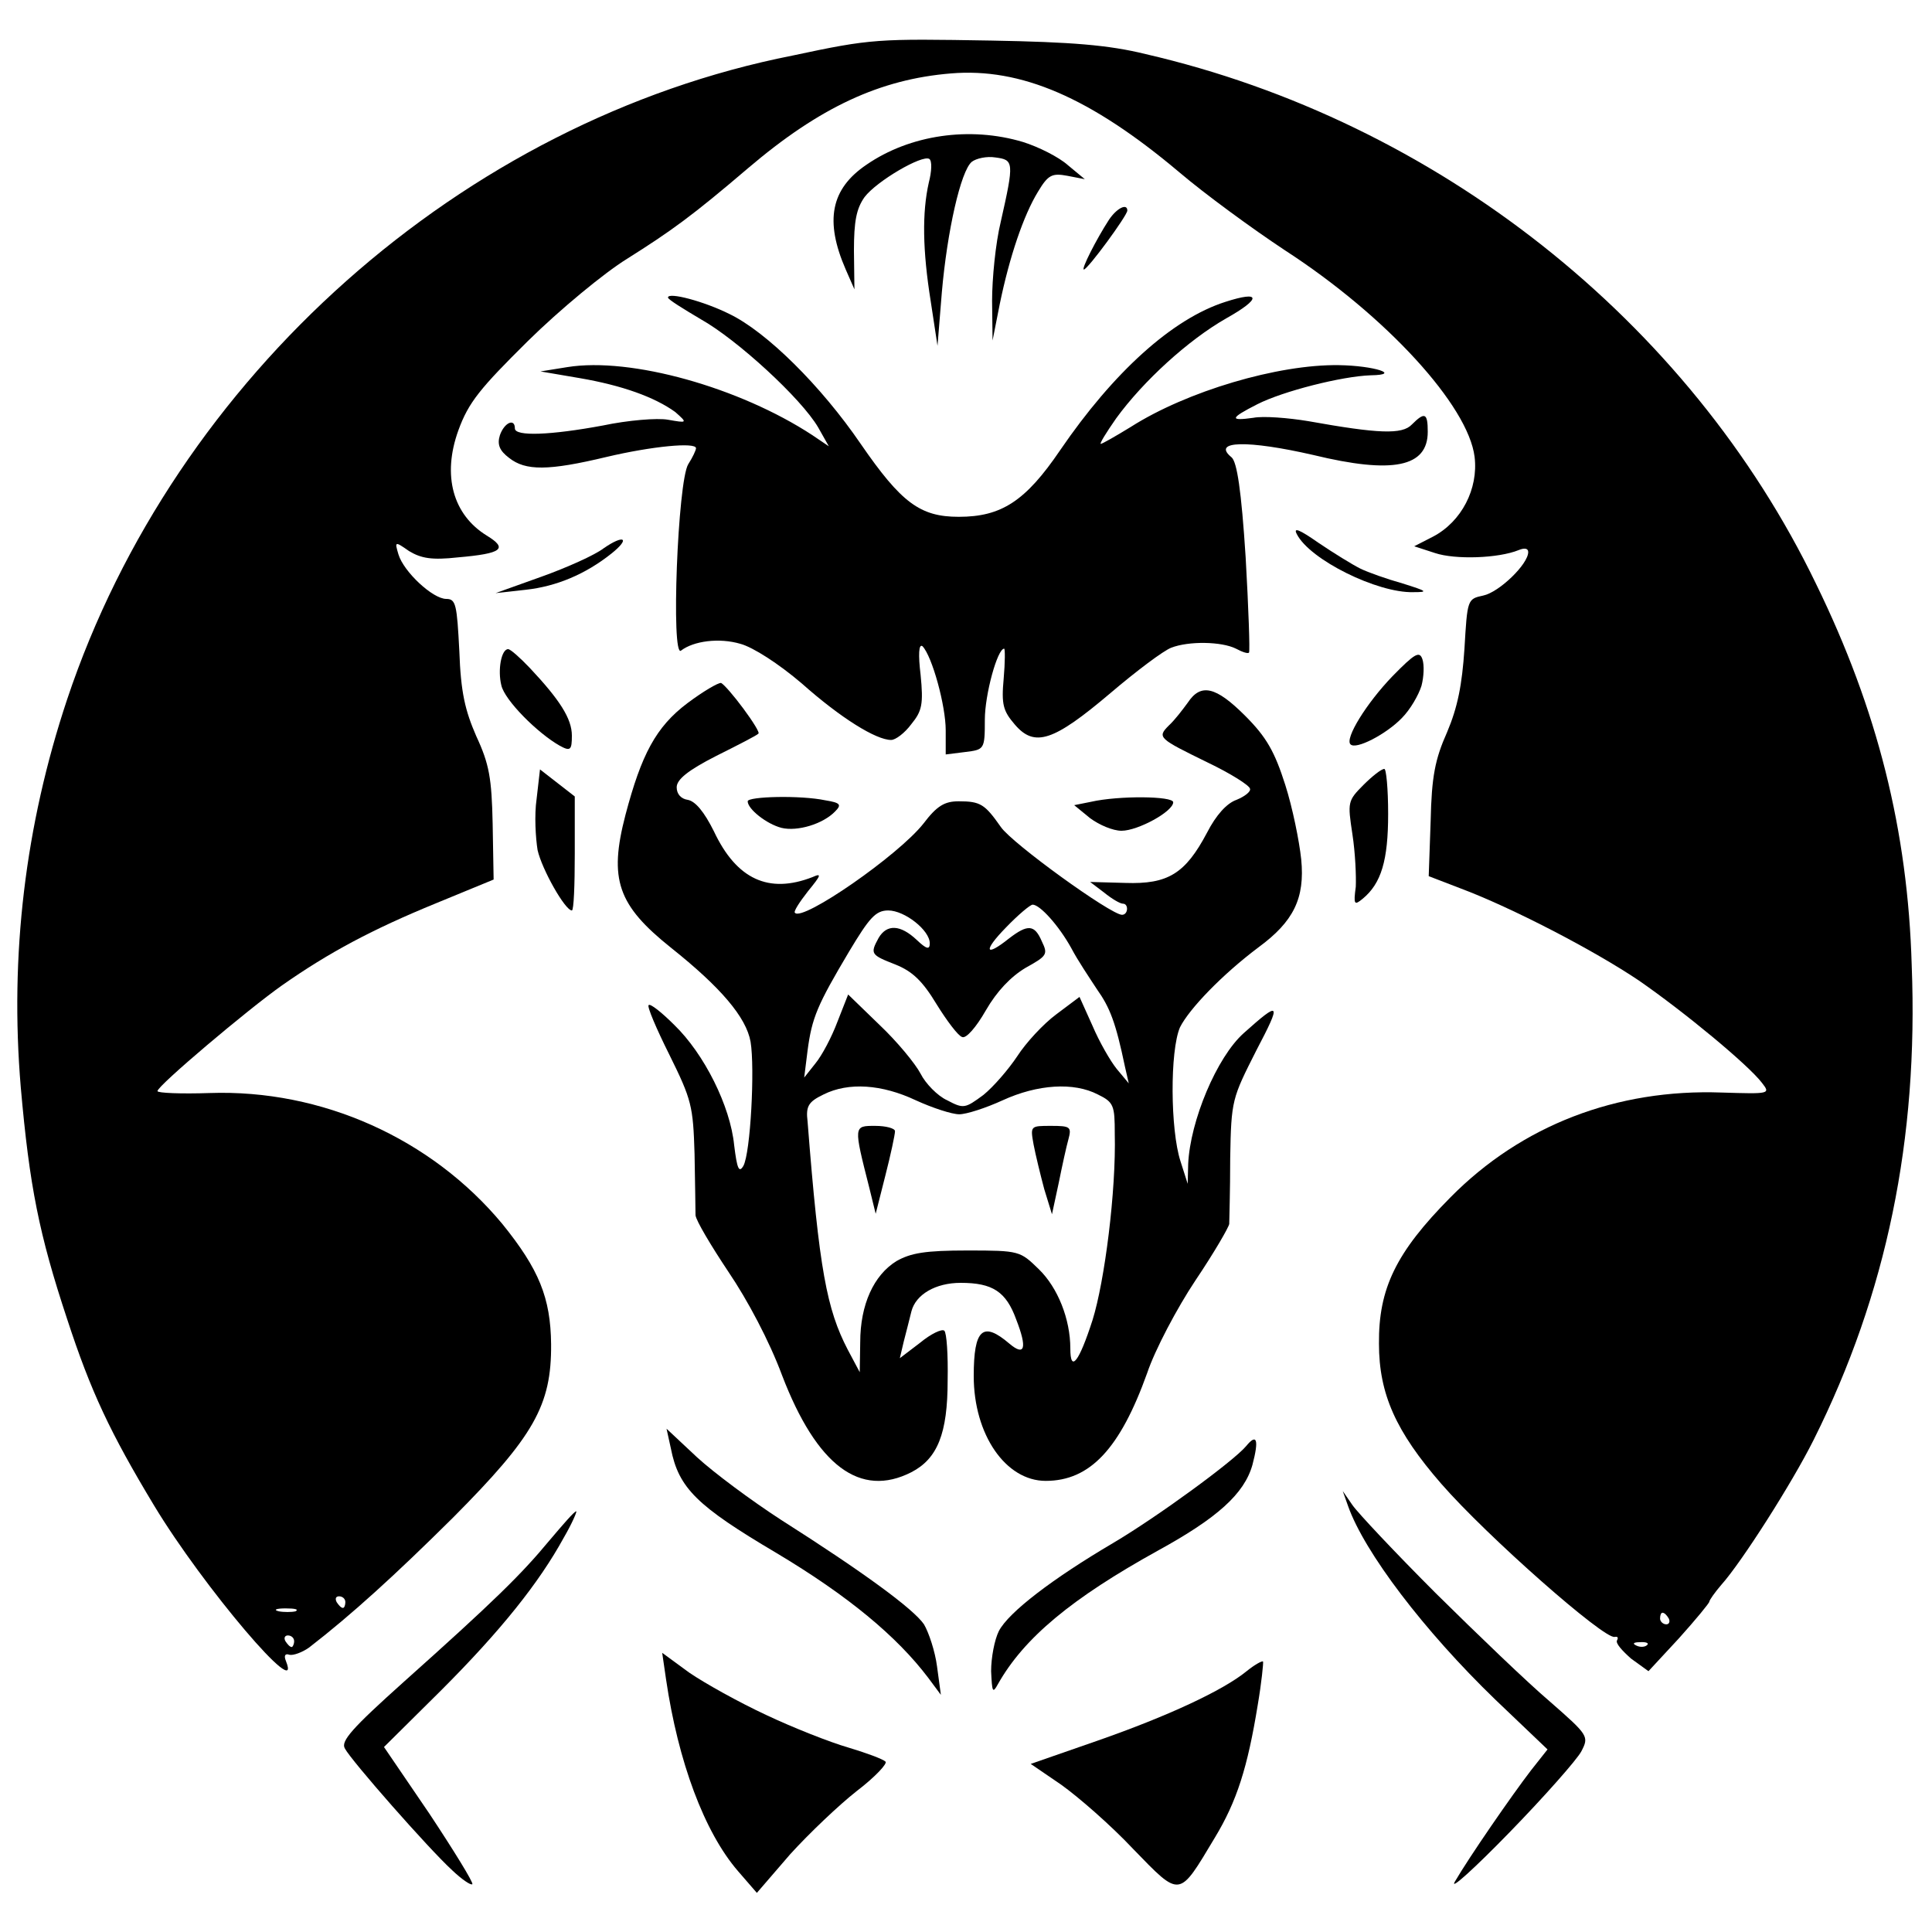 <?xml version="1.0" encoding="utf-8"?>
<!-- Generator: $$$/GeneralStr/196=Adobe Illustrator 27.6.0, SVG Export Plug-In . SVG Version: 6.00 Build 0)  -->
<svg version="1.1" id="Capa_1" xmlns="http://www.w3.org/2000/svg" xmlns:xlink="http://www.w3.org/1999/xlink" x="0px" y="0px"
	 viewBox="0 0 400 400" style="enable-background:new 0 0 400 400;" xml:space="preserve">
<g>
	<path d="M292.6,122.6c3.2,0,2.9-0.2-2.2-1.8c-3.2-0.9-7.2-2.3-8.8-3.1c-1.6-0.8-5.5-3.2-8.6-5.3c-4-2.8-5.3-3.3-4.5-1.8
		C271.2,115.9,285.2,122.8,292.6,122.6z"/>
	<path d="M261.5,344c-0.2-0.2-1.8,0.7-3.4,2c-4.9,4-16.3,9.3-30.9,14.4l-13.8,4.8l6.3,4.3c3.5,2.5,10.2,8.3,14.9,13.3
		c9.9,10.2,9.4,10.2,16.9-2.3c4.6-7.6,6.8-14.6,8.9-27.5C261.2,348.3,261.6,344.2,261.5,344z"/>
	<path d="M309.6,351.9l10.8,10.3l-3.4,4.3c-4,5.2-12.9,18.1-15.8,23.1c-1.1,1.9,4-2.7,11.3-10.2c7.3-7.5,14-15.1,14.9-16.8
		c1.6-3.1,1.5-3.3-6.5-10.3c-4.6-3.9-15.1-14-23.6-22.4c-8.5-8.5-16.2-16.7-17.3-18.3l-2-2.9l1.1,3.1
		C282.5,321.4,294.8,337.6,309.6,351.9z"/>
	<path d="M294.3,142c0.5-1.9,0.6-4.3,0.2-5.5c-0.6-1.8-1.6-1.2-6.2,3.5c-5.4,5.6-9.9,12.9-8.7,14.1c1.1,1.2,7.4-2.1,10.6-5.4
		C292,146.9,293.7,143.9,294.3,142z"/>
	<path d="M206.6,348.7c5.4-9.6,15.3-17.8,33.2-27.7c12.2-6.7,17.8-11.7,19.5-17.7c1.4-5.3,0.9-6.6-1.3-3.9
		c-2.6,3.1-18.3,14.6-27.6,20.1c-12.4,7.3-21.6,14.3-23.6,18.2c-0.9,1.8-1.6,5.5-1.6,8.3C205.4,350.3,205.5,350.7,206.6,348.7z"/>
	<path d="M83.5,348.3c-10.6,9.5-13,12.2-12.1,13.7c1.3,2.5,17.3,20.7,22.2,25.2c2,1.9,3.9,3.2,4.2,2.9c0.2-0.4-3.8-6.9-8.9-14.6
		l-9.4-13.8L91.3,350c12.4-12.4,20.3-22.3,25.4-31.6c1.8-3.1,2.8-5.5,2.6-5.5c-0.4,0-2.8,2.8-5.6,6.1
		C107.9,326,102.3,331.5,83.5,348.3z"/>
	<path d="M233.4,43.6c0-1.6-2.2-0.5-3.8,1.9c-2.6,4-5.8,10.3-5.2,10.3C225.2,55.8,233.4,44.6,233.4,43.6z"/>
	<path d="M376,120.9c-26.3-54.5-78.6-95.8-138.8-109.7c-7.7-1.9-15.4-2.5-31.9-2.8c-23.7-0.4-24.8-0.4-41.2,3.1
		C95.7,25,36.2,78,13.9,144.8c-8.7,26.1-11.9,53-9.6,80.3c1.8,20.5,3.8,30.5,9.6,48c4.9,15,8.9,23.5,18,38.6
		c10.2,16.9,30.9,41.2,27.3,32.2c-0.5-1.2-0.1-1.6,0.7-1.3c0.8,0.2,2.7-0.5,4.1-1.5c8.8-6.8,17.8-15,29.8-26.9
		c16.7-16.8,20.4-23.2,20.3-35.9c-0.1-9.6-2.5-15.5-10.1-24.9c-14.7-17.7-37.4-27.9-60.6-27.1c-5.9,0.2-10.8,0-10.8-0.4
		c0-1.1,18.7-16.9,25.8-21.9c9.7-6.8,18.7-11.6,31.9-17l11.9-4.9l-0.2-11.5c-0.2-9.5-0.7-12.4-3.4-18.2c-2.3-5.3-3.2-9-3.5-17.6
		c-0.5-9.6-0.7-10.8-2.7-10.8c-2.8,0-8.8-5.6-9.9-9.2c-0.8-2.7-0.8-2.8,2.2-0.7c2.5,1.5,4.7,1.9,10.1,1.3c9.2-0.8,10.4-1.8,6-4.5
		c-7-4.3-9.3-12.4-5.9-21.8c2.1-5.8,4.5-8.7,14.4-18.5c6.6-6.5,15.8-14.1,20.5-17c9.2-5.8,13.5-8.9,25.1-18.8
		c14.8-12.6,27.3-18.4,42-19.6c14.4-1.2,28.8,4.9,47.3,20.5c5.3,4.5,15,11.6,21.8,16.1c21,13.6,38,32.2,39.3,42.8
		c0.8,6.6-2.7,13.4-8.6,16.5l-3.9,2l4.3,1.4c4.2,1.4,13.1,1.1,17.3-0.6c1.2-0.5,2-0.4,2,0.4c0,2.5-6,8.3-9.3,9
		c-3.3,0.7-3.3,0.8-3.9,11c-0.5,7.5-1.4,12.1-3.6,17.3c-2.5,5.6-3.2,9.2-3.4,18.4l-0.4,11.4l6.5,2.5c10.7,4,27.8,12.9,37,19.1
		c9.4,6.5,22.7,17.5,25.5,21.2c1.8,2.3,1.6,2.3-8.3,2c-21.8-0.8-41.5,6.8-56.2,21.7c-11.3,11.4-14.9,18.9-14.8,30.3
		c0,10.4,3.5,18.2,12.9,29c9.5,10.9,33.8,32.3,35.9,31.7c0.6-0.1,0.8,0.1,0.5,0.7c-0.4,0.6,1.1,2.2,2.9,3.8l3.6,2.6l6.3-6.8
		c3.5-3.9,6.3-7.3,6.3-7.6s1.2-2,2.5-3.5c4.2-4.7,14.6-21,19.1-30c15.1-30.2,21.7-62.3,20.3-98.2C395,171.9,388.7,146.9,376,120.9z
		 M70.2,330.5c0.7,0,1.3,0.5,1.3,1.2c0,0.6-0.2,1.2-0.5,1.2c-0.4,0-0.9-0.6-1.3-1.2C69.3,330.9,69.6,330.5,70.2,330.5z M60.4,341
		c-0.4,0-0.9-0.6-1.3-1.2c-0.4-0.7-0.1-1.2,0.5-1.2c0.7,0,1.3,0.5,1.3,1.2C60.9,340.4,60.6,341,60.4,341z M59.1,333
		c2,0,2.8,0.2,2.1,0.6c-0.8,0.2-2.5,0.2-3.5,0C56.5,333.3,57.2,333,59.1,333z M341,340.6c-0.4,0.4-1.4,0.5-2.2,0.1
		c-0.9-0.4-0.6-0.7,0.7-0.7C340.8,339.9,341.5,340.2,341,340.6z M345,336.3c-0.7,0-1.3-0.6-1.3-1.2c0-0.7,0.2-1.2,0.5-1.2
		c0.4,0,0.9,0.5,1.3,1.2C345.8,335.7,345.6,336.3,345,336.3z"/>
	<path d="M282.1,186.1c3.9-3.2,5.3-8,5.3-17.6c0-5.2-0.4-9.4-0.8-9.3c-0.6,0-2.5,1.5-4.3,3.3c-3.3,3.3-3.3,3.6-2.3,10.2
		c0.6,3.9,0.8,8.7,0.7,10.9C280.2,187.3,280.4,187.5,282.1,186.1z"/>
	<path d="M191.3,336.3c-2.2-3.2-12.4-10.7-29.7-21.7c-6-3.9-13.7-9.6-17.3-12.9l-6.3-5.9l0.9,4.1c1.6,8.2,5.4,11.9,21.8,21.6
		c14.9,8.9,25,17.3,31.5,25.9l2.6,3.5l-0.8-5.9C193.6,341.9,192.3,338,191.3,336.3z"/>
	<path d="M137.9,347.7c2.5,17,7.9,31.6,14.9,39.7l3.9,4.5l6.9-8c3.9-4.3,10.1-10.2,13.8-13.1c3.8-2.9,6.5-5.8,5.9-6.1
		c-0.5-0.5-4-1.8-7.7-2.9c-3.8-1.1-11.4-4.1-16.9-6.7c-5.6-2.6-12.8-6.6-16-8.8l-5.6-4.1L137.9,347.7z"/>
	<path d="M108.9,122.1c6.3-0.7,12.3-3.2,17.7-7.5c4-3.2,2.6-4-1.6-1.1c-1.8,1.4-7.6,4-12.9,5.9l-9.5,3.4L108.9,122.1z"/>
	<path d="M222.4,166.7l3.3,2.7c1.9,1.4,4.7,2.6,6.5,2.6c3.4,0,10.7-4,10.7-5.9c0-1.3-11.3-1.4-17-0.1L222.4,166.7z"/>
	<path d="M154.8,165.9c0,1.6,3.9,4.7,7,5.5c3.3,0.8,8.6-0.8,11.1-3.4c1.4-1.4,1.1-1.8-2-2.3C165.7,164.6,154.8,164.9,154.8,165.9z"
		/>
	<path d="M118.4,188.5c0.4,0,0.6-5.3,0.6-11.7v-11.9l-3.6-2.8l-3.6-2.8l-0.7,6.1c-0.5,3.4-0.2,8.1,0.2,10.6
		C112.2,180,117,188.5,118.4,188.5z"/>
	<path d="M115.9,154.4c2.2,1.2,2.5,0.9,2.5-2.1c0-3.5-2.5-7.4-8.7-14c-2-2.1-4-3.9-4.5-3.9c-1.4,0-2.2,4.3-1.4,7.5
		C104.5,145,111.3,151.8,115.9,154.4z"/>
	<path d="M181.2,233.1c-4.5,0-4.5-0.1-1.2,12.9l1.3,5.3l2-7.9c1.1-4.3,2-8.5,2-9.2C185.3,233.6,183.4,233.1,181.2,233.1z"/>
	<path d="M260.6,196.1c7.2-5.3,9.6-10.1,8.8-18.2c-0.4-3.8-1.8-10.7-3.3-15.4c-2.2-6.9-3.9-9.9-8.3-14.3c-6.1-6.1-9.2-6.8-11.9-2.7
		c-1.1,1.5-2.7,3.6-3.9,4.7c-2.5,2.5-2.1,2.7,8.1,7.7c4.6,2.2,8.6,4.7,8.7,5.4c0.2,0.6-1.1,1.6-2.8,2.3c-2,0.7-4.2,3.1-6.1,6.8
		c-4.5,8.5-8.1,10.7-16.9,10.4l-7.3-0.2l2.9,2.2c1.6,1.3,3.3,2.3,3.9,2.3c1.2,0,1.1,2.3-0.2,2.3c-2.3,0-22.8-14.8-25.1-18.2
		c-3.3-4.7-4.2-5.3-8.7-5.3c-2.9,0-4.5,0.9-7.3,4.6c-5.2,6.6-25,20.3-26.6,18.5c-0.4-0.2,0.9-2.2,2.7-4.5c2.7-3.3,2.9-3.8,0.9-2.9
		c-9,3.5-15.7,0.5-20.4-9.5c-2-4-3.8-6.2-5.4-6.5c-1.4-0.2-2.3-1.2-2.3-2.6c0-1.6,2.3-3.5,8.2-6.5c4.6-2.3,8.5-4.3,8.7-4.6
		c0.4-0.1-1.1-2.5-3.1-5.2c-2-2.7-4-5-4.6-5.3c-0.6-0.1-3.8,1.8-7,4.2c-6.5,4.9-9.5,10.6-12.8,23.1c-3.5,13.4-1.6,18.7,9.4,27.5
		c10.3,8.2,15.6,14.4,16.5,19.5c0.9,5.4,0,23-1.5,25.7c-0.9,1.5-1.3,0.6-1.9-4.3c-0.8-8.1-6.2-18.9-12.4-24.9
		c-2.6-2.6-5-4.5-5.3-4.1c-0.4,0.2,1.6,4.9,4.3,10.3c4.6,9.3,4.9,10.6,5.2,20.5c0.1,5.9,0.2,11.6,0.2,12.7c0.1,1.1,3.2,6.3,6.8,11.7
		c4,5.9,8.5,14.4,11.1,21.4c7.2,18.8,16.2,25.5,26.8,20.1c5.4-2.8,7.5-8,7.5-19c0.1-5.3-0.2-9.9-0.7-10.3s-2.7,0.6-5,2.5l-4.2,3.2
		l0.8-3.4c0.5-1.9,1.2-4.7,1.6-6.3c0.9-3.5,5-5.9,10.2-5.9c6.6,0,9.4,1.8,11.5,7.6c2.3,5.9,1.8,7.7-1.4,5c-5.5-4.7-7.4-3.1-7.4,6.7
		c0,12.1,6.6,21.7,14.9,21.7c9.2,0,15.4-6.7,21-22.3c1.6-4.8,6.2-13.5,10-19.2c3.9-5.8,6.9-11,7-11.7c0-0.7,0.2-6.8,0.2-13.6
		c0.2-12.1,0.4-12.4,5.4-22.3c5.3-10.1,5-10.4-2.6-3.6c-5.6,5-11.1,18.2-11.5,27.1l-0.1,4.1l-1.5-4.7c-2.1-6.5-2.2-22.8-0.1-27.7
		C246.2,208.9,253,201.8,260.6,196.1z M226.2,273.3c-2.8,8.7-4.6,11-4.6,5.9c0-6.1-2.6-12.6-6.5-16.4s-4-3.9-14.8-3.9
		c-8.7,0-11.7,0.5-14.7,2.2c-4.7,2.9-7.5,9-7.5,16.8l-0.1,6.2l-2.5-4.7c-4.3-8.3-5.9-16.4-8.3-47.2c-0.4-3.2,0.2-4.1,3.3-5.6
		c5.2-2.6,12.1-2.1,19.1,1.2c3.5,1.6,7.5,2.9,9,2.9c1.5,0,5.5-1.3,9-2.9c7.2-3.3,14.7-3.8,19.7-1.2c3.3,1.6,3.5,2.3,3.5,8.1
		C231.1,246.6,228.7,265.3,226.2,273.3z M231.2,221.3c-1.3-1.6-3.6-5.6-5-8.9l-2.7-6l-4.8,3.6c-2.7,2-6.3,5.9-8.1,8.7
		c-1.8,2.7-4.9,6.3-7,8c-3.8,2.8-4.1,2.9-7.5,1.1c-2-0.9-4.5-3.5-5.5-5.5c-1.1-2.1-4.9-6.7-8.5-10.1l-6.5-6.3l-2.2,5.6
		c-1.2,3.2-3.2,7-4.6,8.7l-2.3,2.9l0.7-5.6c0.9-6.8,2-9.4,8.6-20.5c4.2-7,5.5-8.5,8.1-8.5c3.4,0,8.6,4.1,8.6,6.8
		c0,1.4-0.7,1.2-2.7-0.7c-3.4-3.2-6.2-3.3-7.9-0.4c-1.8,3.3-1.6,3.5,3.5,5.5c3.5,1.4,5.6,3.4,8.5,8.2c2.1,3.4,4.5,6.6,5.3,6.8
		c0.8,0.4,2.9-2,4.9-5.5c2.3-4,5.2-7,8.2-8.8c4.5-2.5,4.7-2.8,3.4-5.5c-1.5-3.5-2.9-3.6-6.8-0.6c-5,4-5.4,2.6-0.6-2.3
		c2.5-2.6,5-4.7,5.5-4.7c1.5,0,5.4,4.3,8,9c1.3,2.5,3.8,6.2,5.3,8.5c2.7,3.8,3.9,6.9,5.8,16l0.8,3.5L231.2,221.3z"/>
	<path d="M138.3,86.9c-2.2-0.4-8.3,0.1-13.5,1.2c-10.8,2-18.2,2.3-18.2,0.6c0-2.2-2.2-1.2-3.1,1.4c-0.6,1.9-0.1,3.2,1.9,4.7
		c3.4,2.7,8.1,2.7,20.2-0.2c9.3-2.2,18.5-3.1,18.5-1.8c0,0.4-0.7,1.9-1.6,3.3c-2.2,3.5-3.6,40.3-1.5,38.6c2.6-2,7.9-2.7,12.3-1.4
		c2.6,0.7,7.9,4.1,12.7,8.2c8.1,7.2,15.4,11.7,18.5,11.7c0.9,0,2.8-1.4,4.2-3.3c2.2-2.7,2.5-4.1,1.9-10.2c-0.5-4.1-0.4-6.5,0.4-5.9
		c2,2.1,4.8,12.3,4.8,17.4v5l4-0.5c4-0.5,4.1-0.5,4.1-6.7c0-5.2,2.6-14.7,4-14.7c0.2,0,0.2,2.8-0.1,6.2c-0.5,5.4-0.1,6.7,2.3,9.5
		c4.1,4.8,8,3.5,19.8-6.5c5.4-4.6,11-8.8,12.6-9.4c3.6-1.4,10.4-1.3,13.4,0.2c1.3,0.7,2.5,1.1,2.7,0.8s-0.1-9.2-0.7-19.7
		c-0.9-14-1.8-19.7-2.9-20.7c-4.3-3.5,3.4-3.6,16.9-0.5c16.5,4,23.7,2.5,23.7-4.8c0-3.9-0.6-4.2-3.3-1.5c-2,2.1-6.9,1.9-21.4-0.7
		c-4.2-0.7-9.4-1.1-11.4-0.7c-5,0.7-4.9,0.1,0.8-2.8c5.3-2.7,17.5-5.8,23.5-6c6.5-0.1,0.7-2-6.6-2.1c-12.6-0.2-31.5,5.4-43.1,12.8
		c-3.1,1.9-5.9,3.5-6.2,3.5s1.1-2.3,3.2-5.3c5.6-7.7,14.9-16.2,22.8-20.7c7.3-4.1,7.2-5.8-0.2-3.4c-11,3.5-23.2,14.6-34.2,30.7
		c-7.2,10.6-12.2,13.8-21,13.8c-8,0-11.9-2.9-20.3-15.1c-8.2-12-19.5-23.2-27.2-26.9c-5.2-2.6-12.7-4.6-12.7-3.4
		c0,0.4,3.1,2.3,6.8,4.5c7.5,4.2,20.8,16.4,24.3,22.4l2.2,3.9l-3.4-2.3c-15.1-9.9-37.6-16.2-50.7-14.1l-5.6,0.9l8.2,1.4
		c8.7,1.5,15.4,3.9,19.7,7C142.4,87.6,142.3,87.6,138.3,86.9z"/>
	<path d="M217.6,233.1c-4.3,0-4.3,0-3.6,3.9c0.4,2.1,1.4,6.2,2.2,9.2l1.6,5.2l1.4-6.5c0.7-3.5,1.6-7.6,2-9
		C221.9,233.3,221.6,233.1,217.6,233.1z"/>
	<path d="M211.8,29.4c-11-3.3-23.4-1.5-32.4,4.7c-7.4,5-8.7,11.6-4.3,21.7l1.8,4.1l-0.1-8c0-6.1,0.5-8.7,2.2-11.1
		c2.5-3.3,11.9-8.8,13.4-7.9c0.6,0.4,0.5,2.6-0.1,4.9c-1.4,6.2-1.3,14,0.4,24.6l1.4,9.2l0.9-11.1c1.1-12.6,3.9-25.1,6.2-27
		c0.9-0.7,3.1-1.2,4.9-0.9c3.8,0.5,3.9,0.9,1.1,13.3c-1.1,4.5-1.8,11.9-1.8,16.4l0.1,8.2l1.5-7.6c2-9.7,4.9-18.3,7.9-23.2
		c2.1-3.5,2.9-3.9,6.1-3.3l3.6,0.7l-3.5-2.9C219.2,32.5,215,30.4,211.8,29.4z"/>
</g>
</svg>

